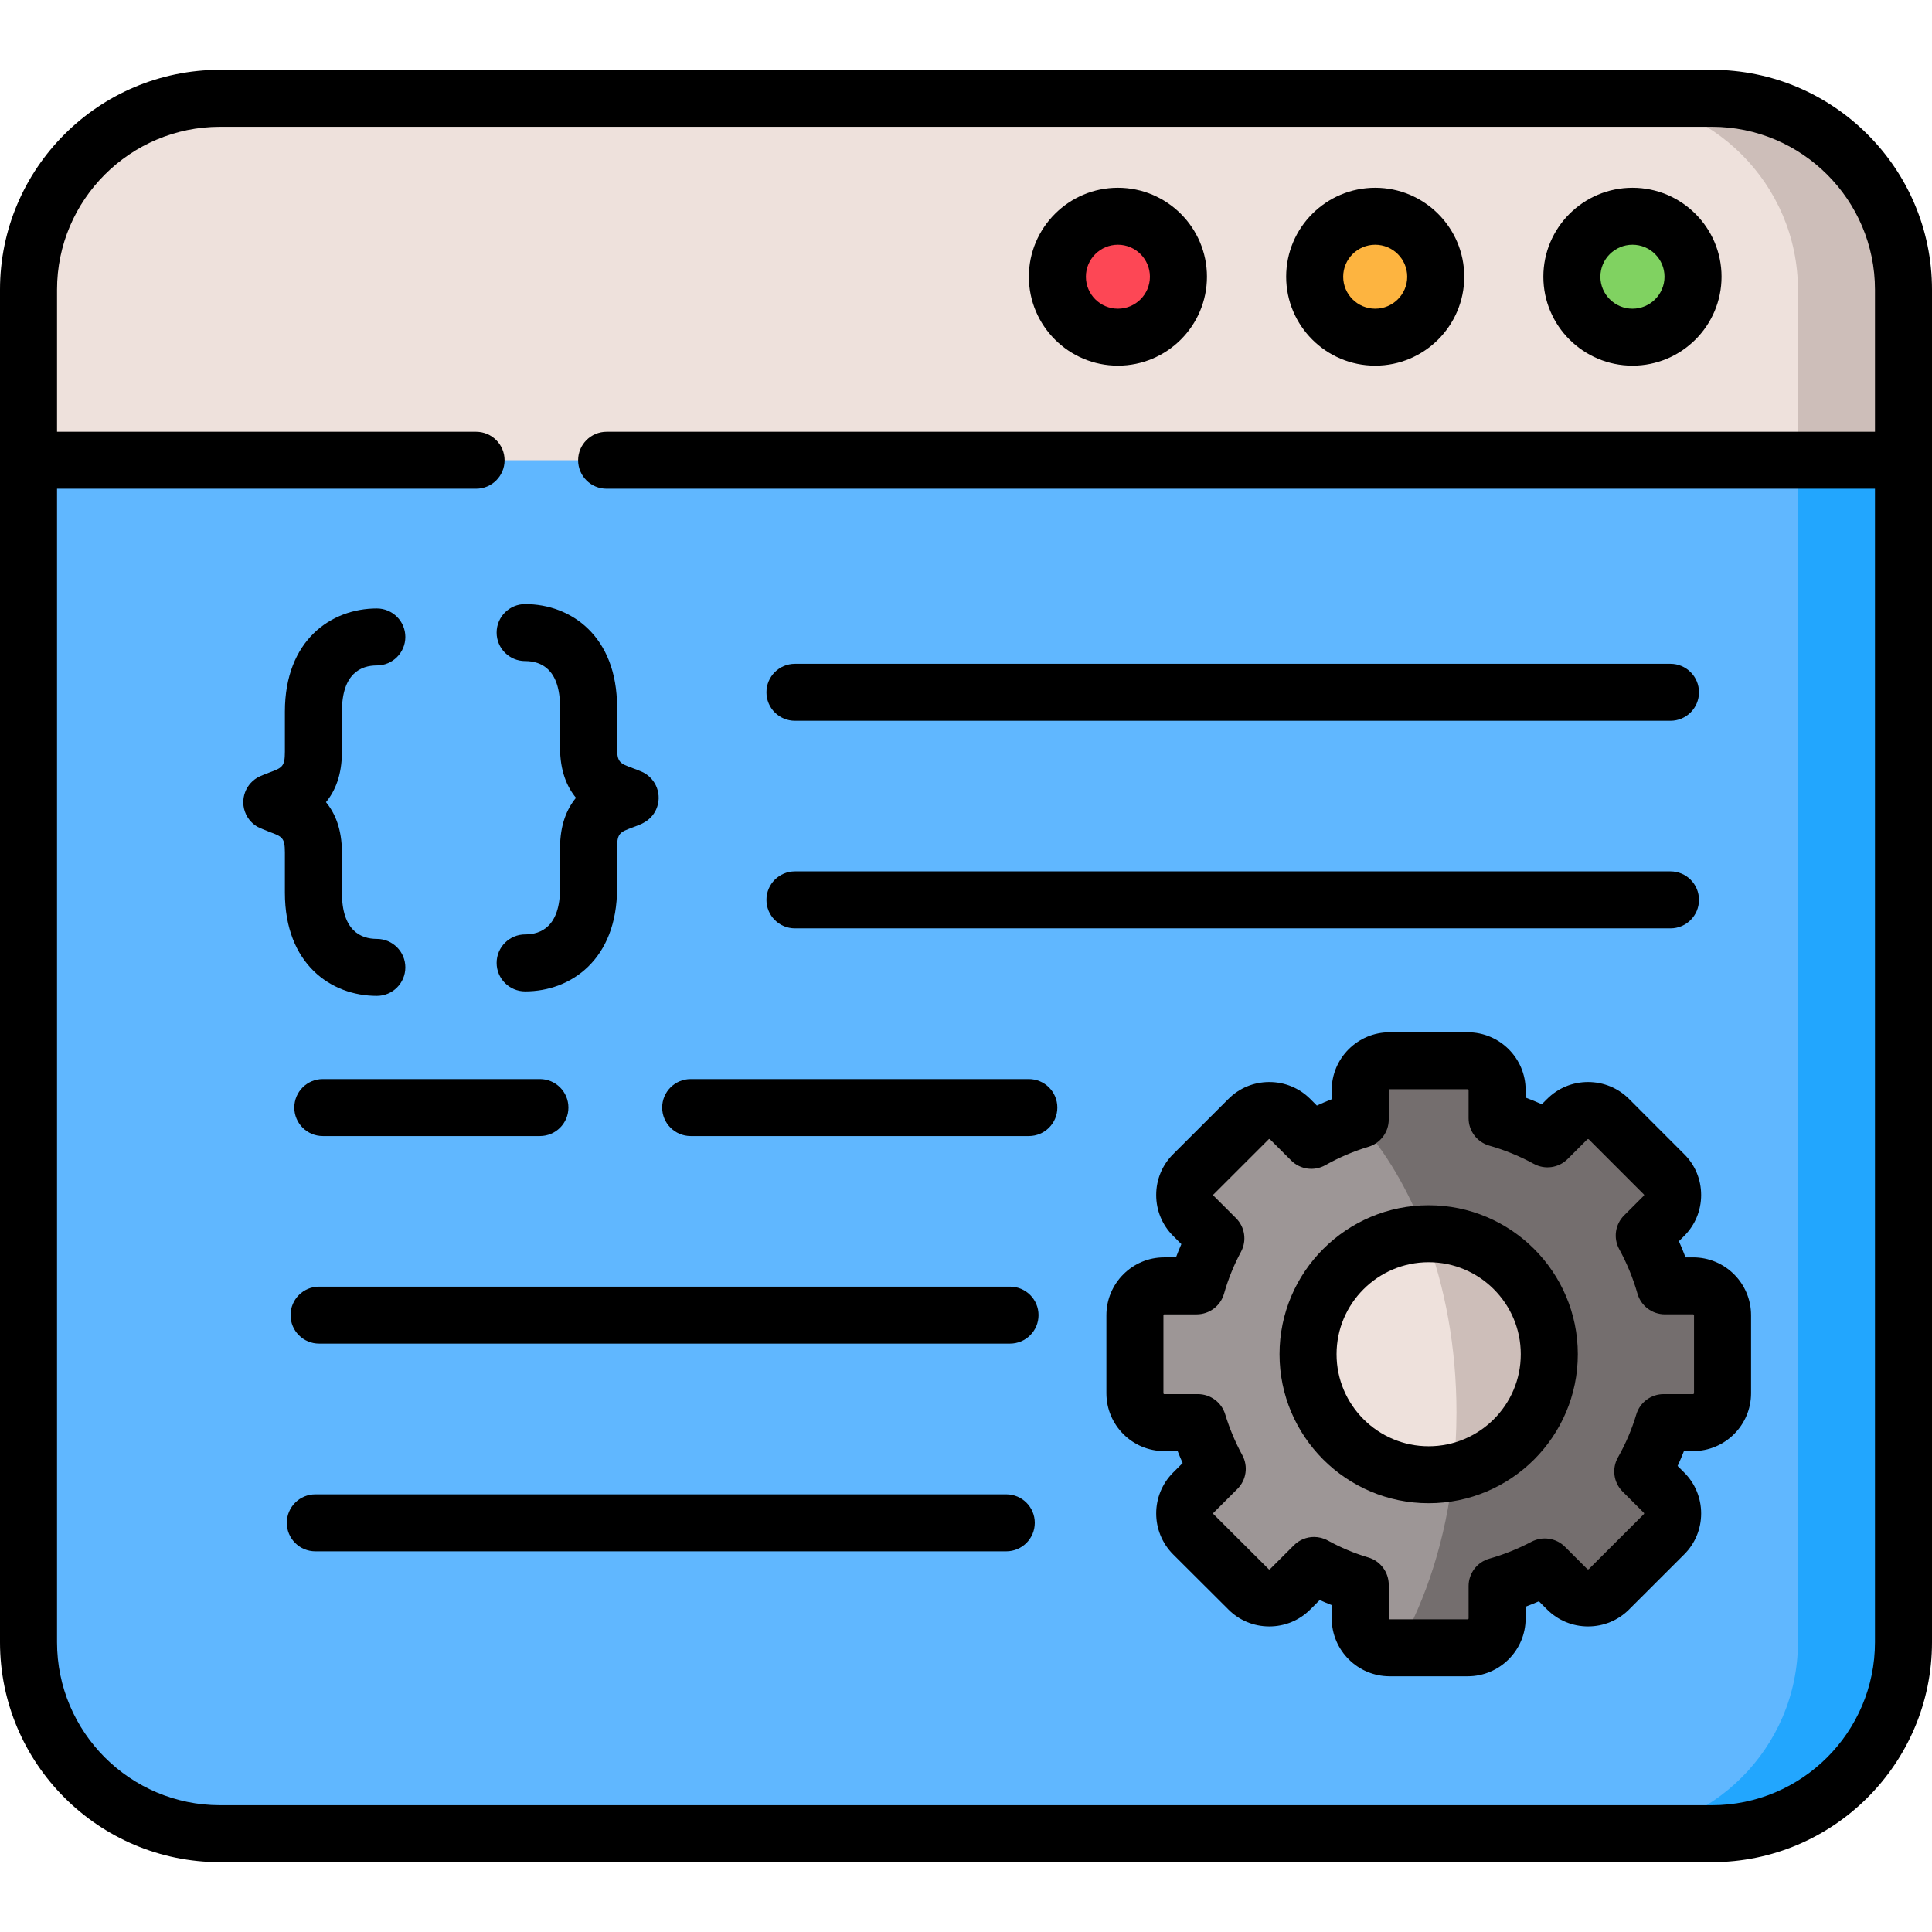 <svg id="Capa_1" enable-background="new 0 0 512 512" height="512" viewBox="0 0 512 512" width="512" xmlns="http://www.w3.org/2000/svg"><g><g><path clip-rule="evenodd" d="m7.557 121.971 243.044 33.55 253.842-33.55v-45.215c0-27.887-22.87-50.707-50.785-50.707h-395.344c-27.915 0-50.757 22.82-50.757 50.707z" fill="#eee1dc" fill-rule="evenodd"/></g><g><path clip-rule="evenodd" d="m504.443 435.215v-313.244h-496.886v313.244c0 27.916 22.842 50.735 50.757 50.735h395.343c27.916 0 50.786-22.819 50.786-50.735z" fill="#60b7ff" fill-rule="evenodd"/></g><g><path clip-rule="evenodd" d="m448.698 377.006c4.279 0 7.793-3.511 7.793-7.786v-20.668c0-4.275-3.514-7.786-7.793-7.786h-7.482c-1.332-4.671-3.174-9.145-5.47-13.335l5.243-5.238c3.032-3.029 3.032-7.984 0-10.985l-14.623-14.637c-3.032-3.029-7.992-3.029-11.024 0l-5.243 5.238c-4.194-2.293-8.644-4.134-13.348-5.464v-7.474c0-4.275-3.486-7.757-7.794-7.757h-20.688c-4.279 0-7.794 3.482-7.794 7.757v7.814c-4.534 1.359-8.87 3.228-12.951 5.521l-5.64-5.634c-3.032-3.029-7.992-3.029-10.996 0l-14.652 14.637c-3.032 3.001-3.032 7.956 0 10.985l5.98 5.974c-2.126 3.964-3.854 8.182-5.101 12.599h-8.587c-4.279 0-7.765 3.511-7.765 7.786v20.668c0 4.275 3.486 7.786 7.765 7.786h8.927c1.304 4.275 3.032 8.38 5.13 12.231l-6.348 6.342c-3.032 3.029-3.032 7.984 0 11.013l14.652 14.609c3.004 3.029 7.964 3.029 10.996 0l6.348-6.342c3.854 2.123 7.964 3.85 12.243 5.124v8.918c0 4.275 3.514 7.786 7.794 7.786h20.688c4.308 0 7.794-3.511 7.794-7.786v-8.579c4.421-1.246 8.644-2.973 12.64-5.068l5.951 5.946c3.032 3.029 7.992 3.029 11.024 0l14.623-14.609c3.032-3.029 3.032-7.984 0-11.013l-5.64-5.634c2.296-4.049 4.166-8.38 5.526-12.939zm-70.085-50.056c17.656 0 31.968 14.298 31.968 31.936s-14.312 31.936-31.968 31.936-31.968-14.298-31.968-31.936 14.313-31.936 31.968-31.936z" fill="#9d9696" fill-rule="evenodd"/></g><g><path clip-rule="evenodd" d="m378.613 390.822c17.656 0 31.968-14.298 31.968-31.936s-14.312-31.936-31.968-31.936-31.968 14.298-31.968 31.936 14.313 31.936 31.968 31.936z" fill="#eee1dc" fill-rule="evenodd"/></g><g><path clip-rule="evenodd" d="m296.257 89.355c8.87 0 16.04-7.163 16.04-16.025s-7.17-16.025-16.04-16.025-16.04 7.163-16.04 16.025 7.17 16.025 16.04 16.025z" fill="#fd4755" fill-rule="evenodd"/></g><g><path clip-rule="evenodd" d="m364.443 89.355c8.87 0 16.04-7.163 16.04-16.025s-7.17-16.025-16.04-16.025-16.04 7.163-16.04 16.025 7.17 16.025 16.04 16.025z" fill="#fdb440" fill-rule="evenodd"/></g><g><path clip-rule="evenodd" d="m432.63 89.355c8.842 0 16.04-7.163 16.04-16.025s-7.198-16.025-16.04-16.025c-8.87 0-16.069 7.163-16.069 16.025s7.198 16.025 16.069 16.025z" fill="#80d261" fill-rule="evenodd"/></g><g><path clip-rule="evenodd" d="m504.443 121.971v-45.215c0-27.887-22.87-50.707-50.785-50.707h-27.943c27.915 0 50.757 22.82 50.757 50.707v45.214h27.971z" fill="#cdbeb9" fill-rule="evenodd"/></g><g><path clip-rule="evenodd" d="m504.443 435.215v-313.244h-27.972v313.244c0 27.916-22.842 50.735-50.757 50.735h27.943c27.916 0 50.786-22.819 50.786-50.735z" fill="#22a6fe" fill-rule="evenodd"/></g><g><path clip-rule="evenodd" d="m359.796 296.883c7.283 8.041 13.377 18.29 17.854 30.096.312-.028.652-.028.964-.028 17.656 0 31.968 14.298 31.968 31.936 0 15.402-10.939 28.284-25.478 31.285-1.927 17.553-7.057 33.521-14.482 46.517h18.336c4.308 0 7.794-3.511 7.794-7.786v-8.579c4.421-1.246 8.644-2.973 12.64-5.068l5.951 5.946c3.032 3.029 7.992 3.029 11.024 0l14.623-14.609c3.032-3.029 3.032-7.984 0-11.013l-5.64-5.634c2.296-4.049 4.166-8.38 5.526-12.939h7.822c4.279 0 7.793-3.511 7.793-7.786v-20.668c0-4.275-3.514-7.786-7.793-7.786h-7.482c-1.332-4.671-3.174-9.145-5.47-13.335l5.243-5.238c3.032-3.029 3.032-7.984 0-10.985l-14.623-14.637c-3.032-3.029-7.992-3.029-11.024 0l-5.243 5.238c-4.194-2.293-8.644-4.134-13.348-5.464v-7.474c0-4.275-3.486-7.757-7.794-7.757h-20.688c-4.279 0-7.794 3.482-7.794 7.757v7.814c-.226.055-.453.14-.679.197z" fill="#746e6e" fill-rule="evenodd"/></g><g><path clip-rule="evenodd" d="m377.65 326.978c5.3 13.986 8.332 30.124 8.332 47.366 0 5.379-.312 10.674-.879 15.826 14.538-3.001 25.478-15.855 25.478-31.285 0-17.638-14.312-31.936-31.968-31.936z" fill="#cdbeb9" fill-rule="evenodd"/></g><g><path d="m210.67 191.014h232.02c4.174 0 7.557-3.38 7.557-7.55s-3.383-7.55-7.557-7.55h-232.02c-4.174 0-7.557 3.38-7.557 7.55s3.383 7.55 7.557 7.55z"/><path d="m210.67 246.025h232.02c4.174 0 7.557-3.38 7.557-7.55s-3.383-7.55-7.557-7.55h-232.02c-4.174 0-7.557 3.38-7.557 7.55s3.383 7.55 7.557 7.55z"/><path d="m272.65 285.964h-89.611c-4.174 0-7.557 3.38-7.557 7.55s3.383 7.55 7.557 7.55h89.611c4.174 0 7.557-3.38 7.557-7.55s-3.383-7.55-7.557-7.55z"/><path d="m77.992 293.513c0 4.17 3.384 7.55 7.557 7.55h57.53c4.174 0 7.557-3.38 7.557-7.55s-3.383-7.55-7.557-7.55h-57.53c-4.174.001-7.557 3.381-7.557 7.55z"/><path d="m99.861 263.918c4.174 0 7.557-3.38 7.557-7.55s-3.383-7.55-7.557-7.55c-4.219 0-9.248-2.123-9.248-12.241v-10.645c0-6.222-1.82-10.438-4.228-13.351 2.407-2.915 4.228-7.131 4.228-13.348v-10.645c0-10.117 5.029-12.24 9.248-12.24 4.174 0 7.557-3.38 7.557-7.55s-3.383-7.55-7.557-7.55c-12.127 0-24.363 8.454-24.363 27.339v10.645c0 3.965-.722 4.233-4.19 5.524-.794.296-1.614.601-2.45.987-3.788 1.751-5.438 6.238-3.686 10.022.688 1.486 1.806 2.629 3.131 3.38.161.106 2.25 1.001 3.003 1.278 3.47 1.276 4.192 1.542 4.192 5.507v10.645c0 18.889 12.236 27.343 24.363 27.343z"/><path d="m148.417 235.389c0 10.117-5.029 12.24-9.248 12.24-4.174 0-7.557 3.38-7.557 7.55s3.383 7.55 7.557 7.55c12.127 0 24.363-8.454 24.363-27.339v-10.617c0-3.965.722-4.234 4.19-5.524.757-.282 1.539-.577 2.334-.938.022-.01.346-.167.434-.226 1.442-.751 2.661-1.955 3.386-3.547 1.729-3.795.051-8.272-3.747-9.999-.821-.373-1.627-.67-2.406-.956-3.47-1.276-4.192-1.542-4.192-5.508v-10.645c0-18.886-12.236-27.34-24.363-27.34-4.174 0-7.557 3.38-7.557 7.55s3.383 7.55 7.557 7.55c4.219 0 9.248 2.123 9.248 12.241v10.645c0 6.221 1.82 10.437 4.228 13.351-2.407 2.915-4.228 7.131-4.228 13.348v10.614z"/><path d="m267.663 340.974h-183.106c-4.174 0-7.557 3.38-7.557 7.55s3.383 7.55 7.557 7.55h183.105c4.174 0 7.557-3.38 7.557-7.55s-3.383-7.55-7.556-7.55z"/><path d="m266.671 396.013h-183.106c-4.174 0-7.557 3.38-7.557 7.55s3.383 7.55 7.557 7.55h183.105c4.174 0 7.557-3.38 7.557-7.55s-3.383-7.55-7.556-7.55z"/><path d="m432.63 96.905c13.012 0 23.597-10.576 23.597-23.575s-10.585-23.574-23.597-23.574c-13.027 0-23.625 10.575-23.625 23.574s10.597 23.575 23.625 23.575zm0-32.049c4.678 0 8.483 3.802 8.483 8.475s-3.806 8.475-8.483 8.475c-4.693 0-8.512-3.802-8.512-8.475s3.818-8.475 8.512-8.475z"/><path d="m364.443 96.905c13.013 0 23.598-10.576 23.598-23.575s-10.585-23.574-23.598-23.574c-13.012 0-23.597 10.575-23.597 23.574s10.585 23.575 23.597 23.575zm0-32.049c4.678 0 8.484 3.802 8.484 8.475s-3.807 8.475-8.484 8.475c-4.678 0-8.483-3.802-8.483-8.475s3.805-8.475 8.483-8.475z"/><path d="m296.258 96.905c13.012 0 23.597-10.576 23.597-23.575s-10.585-23.574-23.597-23.574c-13.013 0-23.598 10.575-23.598 23.574s10.585 23.575 23.598 23.575zm0-32.049c4.678 0 8.483 3.802 8.483 8.475s-3.806 8.475-8.483 8.475-8.484-3.802-8.484-8.475c-.001-4.673 3.806-8.475 8.484-8.475z"/><path d="m453.658 18.5h-395.344c-32.154 0-58.314 26.134-58.314 58.257v358.459c0 32.137 26.16 58.284 58.314 58.284h395.344c32.17 0 58.342-26.147 58.342-58.285v-358.458c0-32.123-26.172-58.257-58.342-58.257zm0 459.901h-395.344c-23.82 0-43.2-19.373-43.2-43.185v-305.696h111.046c4.174 0 7.557-3.38 7.557-7.55s-3.383-7.55-7.557-7.55h-111.045v-37.663c0-23.797 19.379-43.157 43.2-43.157h395.344c23.836 0 43.228 19.36 43.228 43.157v37.664h-336.124c-4.174 0-7.557 3.38-7.557 7.55s3.383 7.55 7.557 7.55h336.123v305.695c0 23.812-19.392 43.185-43.228 43.185z"/><path d="m448.698 333.217h-2.016c-.539-1.445-1.125-2.872-1.755-4.279l1.407-1.406c2.904-2.901 4.498-6.764 4.488-10.878-.01-4.1-1.613-7.939-4.482-10.779l-14.629-14.643c-2.894-2.891-6.749-4.483-10.856-4.483-4.106 0-7.962 1.593-10.855 4.483l-1.406 1.404c-1.411-.632-2.84-1.218-4.285-1.756v-2.011c0-8.44-6.886-15.307-15.35-15.307h-20.689c-8.464 0-15.35 6.867-15.35 15.307v2.441c-1.324.517-2.636 1.076-3.935 1.676l-1.756-1.754c-2.895-2.892-6.747-4.483-10.851-4.483-.013 0-.025 0-.037 0-4.095.01-7.928 1.603-10.799 4.487l-14.623 14.609c-2.9 2.87-4.503 6.709-4.513 10.809-.01 4.114 1.585 7.976 4.487 10.877l2.18 2.177c-.508 1.159-.982 2.329-1.425 3.508h-3.119c-8.448 0-15.322 6.88-15.322 15.335v20.668c0 8.456 6.873 15.335 15.322 15.335h3.559c.418 1.067.86 2.122 1.327 3.167l-2.52 2.517c-5.986 5.98-5.986 15.71.005 21.695l14.621 14.579c2.873 2.898 6.716 4.499 10.821 4.509h.037c4.104 0 7.956-1.591 10.852-4.484l2.505-2.504c1.051.47 2.113.914 3.185 1.331v3.535c0 8.456 6.886 15.335 15.35 15.335h20.689c8.464 0 15.35-6.88 15.35-15.335v-3.115c1.178-.439 2.352-.913 3.518-1.418l2.172 2.17c2.894 2.891 6.749 4.484 10.856 4.484s7.962-1.592 10.856-4.484l14.624-14.609c2.894-2.891 4.488-6.743 4.488-10.845s-1.594-7.953-4.488-10.845l-1.75-1.748c.6-1.297 1.161-2.61 1.679-3.937h2.435c8.465 0 15.351-6.88 15.351-15.335v-20.668c-.002-8.453-6.888-15.332-15.353-15.332zm.237 36.003c0 .106-.131.236-.237.236h-7.821c-3.342 0-6.287 2.193-7.242 5.392-1.175 3.932-2.81 7.759-4.86 11.375-1.675 2.953-1.172 6.661 1.231 9.06l5.64 5.634c.082.081.082.255 0 .336l-14.624 14.609c-.033.033-.302.035-.337 0l-5.952-5.946c-2.339-2.336-5.926-2.88-8.855-1.346-3.658 1.918-7.419 3.427-11.179 4.487-3.257.918-5.506 3.886-5.506 7.266v8.579c0 .107-.105.236-.236.236h-20.689c-.105 0-.236-.13-.236-.236v-8.919c0-3.339-2.196-6.282-5.399-7.235-3.727-1.109-7.344-2.624-10.751-4.5-1.146-.632-2.402-.939-3.648-.939-1.957 0-3.892.759-5.346 2.212l-6.347 6.342c-.017.017-.061.061-.165.061h-.001c-.083 0-.109-.027-.148-.066l-14.646-14.604c-.081-.081-.081-.255.001-.336l6.348-6.342c2.368-2.366 2.895-6.007 1.294-8.946-1.868-3.429-3.395-7.07-4.538-10.822-.97-3.178-3.904-5.35-7.23-5.35h-8.928c-.091 0-.208-.115-.208-.236v-20.668c0-.121.117-.236.208-.236h8.587c3.383 0 6.354-2.246 7.273-5.499 1.075-3.803 2.585-7.532 4.49-11.085 1.573-2.933 1.038-6.549-1.317-8.903l-5.98-5.974c-.017-.017-.061-.061-.061-.165 0-.082.027-.109.061-.143l14.651-14.638c.008-.008.017-.017.024-.025.009-.009.035-.036.118-.036h.001c.103 0 .148.044.164.06l5.639 5.634c2.397 2.394 6.095 2.902 9.05 1.242 3.664-2.059 7.506-3.697 11.418-4.87 3.197-.958 5.385-3.897 5.385-7.231v-7.814c0-.091.115-.208.236-.208h20.689c.139 0 .236.109.236.208v7.475c0 3.378 2.246 6.344 5.499 7.264 4.065 1.15 8.028 2.773 11.779 4.823 2.943 1.61 6.598 1.087 8.972-1.284l5.244-5.239c.033-.033.309-.028.33-.004l14.654 14.668c.009.009.036.035.036.118 0 .104-.044.149-.062.166l-5.243 5.238c-2.373 2.371-2.896 6.021-1.285 8.962 2.038 3.72 3.663 7.683 4.831 11.778.925 3.244 3.892 5.482 7.268 5.482h7.482c.106 0 .237.13.237.236v20.666z"/><path d="m378.614 319.401c-21.795 0-39.525 17.713-39.525 39.485s17.73 39.485 39.525 39.485c21.794 0 39.524-17.713 39.524-39.485s-17.731-39.485-39.524-39.485zm0 63.871c-13.46 0-24.411-10.939-24.411-24.386s10.952-24.386 24.411-24.386c13.46 0 24.41 10.94 24.41 24.386s-10.951 24.386-24.41 24.386z"/></g></g></svg>